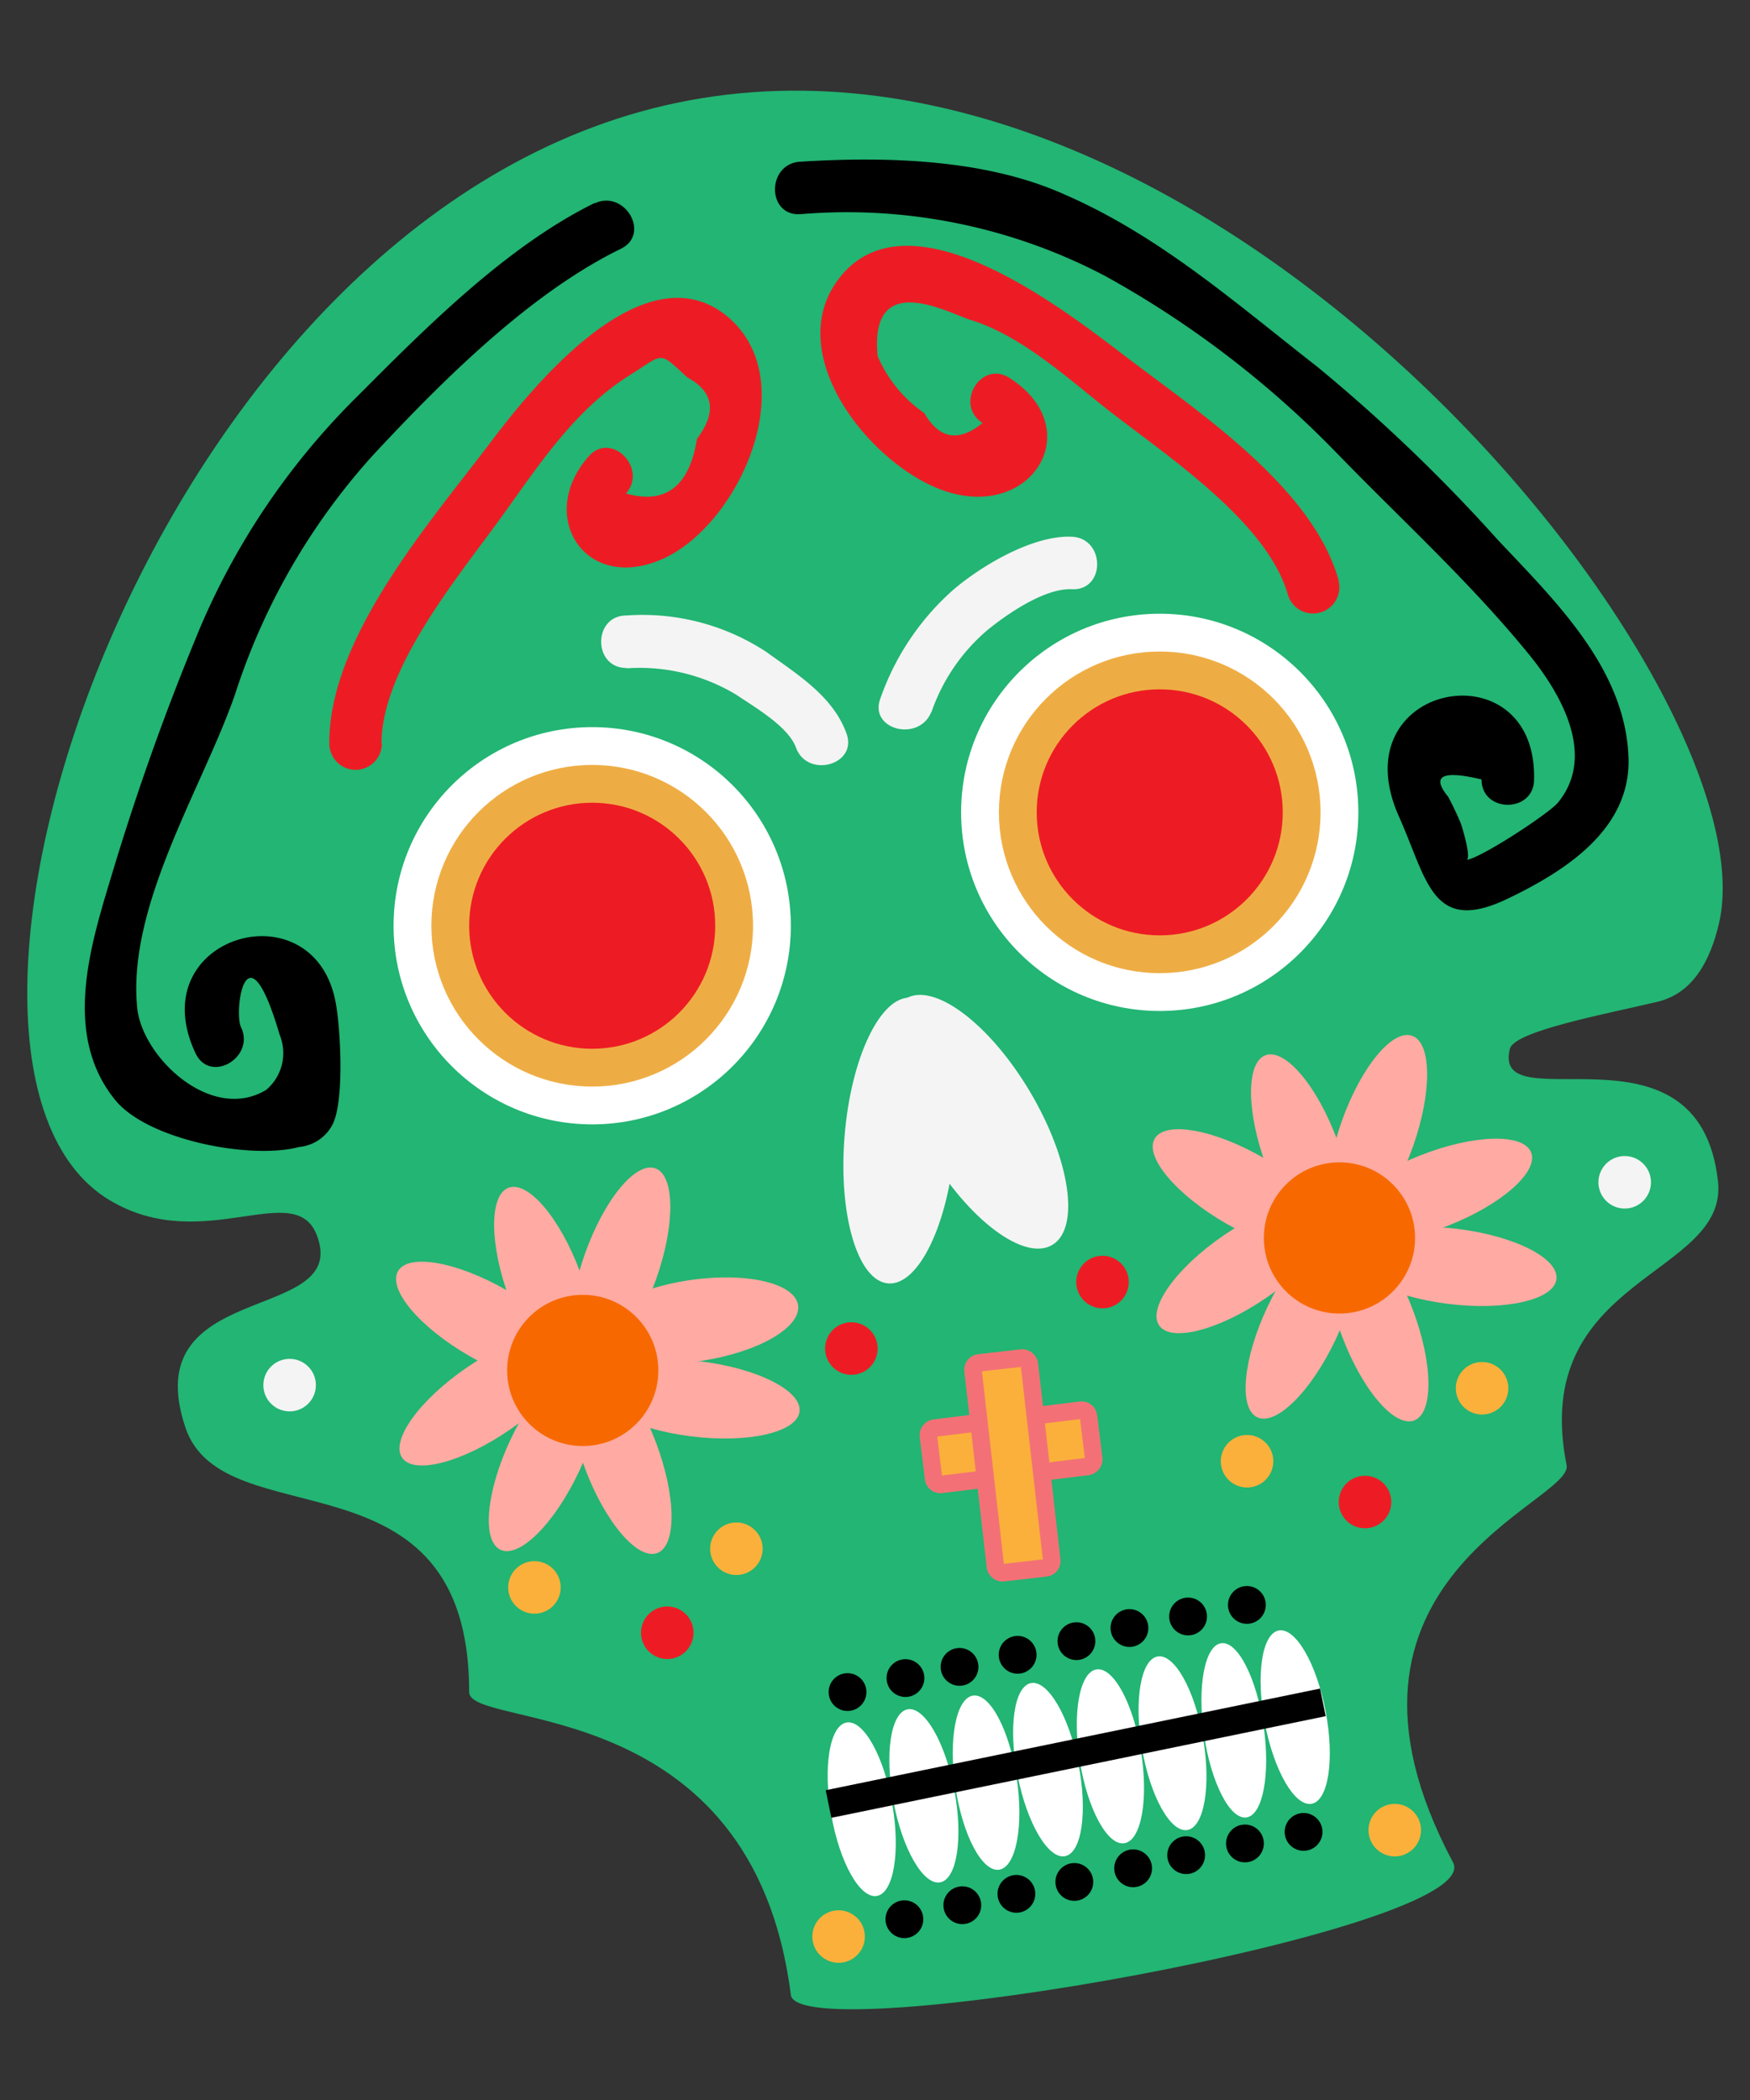 <svg id="Layer_1" data-name="Layer 1" xmlns="http://www.w3.org/2000/svg" width="100" height="120" viewBox="0 0 100 120"><rect x="0" y="0" width="100" height="120" fill="#333333" stroke="none"/><defs><style>.cls-1{fill:#22b573;}.cls-2{fill:#ffaaa2;}.cls-3{fill:#fff;}.cls-4{fill:#eead44;}.cls-5{fill:#ed1c24;}.cls-6{fill:#f76900;}.cls-7{fill:#f4f4f4;}.cls-8,.cls-9{fill:#fbb03b;}.cls-9{stroke:#f37176;stroke-miterlimit:10;}</style></defs><title>Skelet_1</title><path class="cls-1" d="M6.26,68.58C-6.85,60.71,8.56,12.14,38.7,5.87,69.45-.53,101.41,39.39,98.22,52.8c-.49,2.05-1.44,3.94-3.49,4.44-3,.71-8.2,1.68-8.45,2.69-1.09,4.33,10.81-2.16,11.89,7.57.61,5.48-10.81,5.41-8.65,16.22.42,2.12-15.14,6.49-6.49,22.7,2,3.82-37.44,10.79-37.84,7.57C43,96.69,26.81,98.86,26.81,96.69c0-14.22-14.06-8.65-16.22-15.13-2.82-8.46,9.23-5.91,7.57-10.82C17,67.15,11.67,71.83,6.26,68.58Z"/><ellipse class="cls-2" cx="39.72" cy="75.46" rx="5.95" ry="2.33" transform="translate(-10.73 6.71) rotate(-8.51)"/><circle class="cls-3" cx="33.84" cy="52.9" r="11.35"/><circle class="cls-3" cx="66.27" cy="46.42" r="11.35"/><ellipse class="cls-3" cx="49.24" cy="103.38" rx="1.77" ry="5.03" transform="translate(-17.04 10.01) rotate(-9.9)"/><ellipse class="cls-3" cx="52.79" cy="102.62" rx="1.77" ry="5.03" transform="translate(-18.1 11.56) rotate(-10.68)"/><ellipse class="cls-3" cx="56.34" cy="101.87" rx="1.77" ry="5.03" transform="translate(-14.48 9.48) rotate(-8.53)"/><ellipse class="cls-3" cx="59.89" cy="101.12" rx="1.77" ry="5.04" transform="translate(-18.46 13.52) rotate(-11.17)"/><ellipse class="cls-3" cx="63.44" cy="100.37" rx="1.77" ry="5.03" transform="translate(-15.11 11.33) rotate(-9.13)"/><ellipse class="cls-3" cx="67" cy="99.61" rx="1.77" ry="5.03" transform="translate(-15.87 12.76) rotate(-9.73)"/><ellipse class="cls-3" cx="70.5" cy="98.87" rx="1.72" ry="5.03" transform="translate(-13.47 11.16) rotate(-8.26)"/><ellipse class="cls-3" cx="74.01" cy="98.12" rx="1.77" ry="5.04" transform="translate(-17.03 15.56) rotate(-10.77)"/><circle class="cls-4" cx="33.84" cy="52.9" r="9.19"/><circle class="cls-4" cx="66.27" cy="46.42" r="9.19"/><circle class="cls-5" cx="66.27" cy="46.42" r="7.03"/><circle class="cls-5" cx="33.84" cy="52.9" r="7.03"/><ellipse class="cls-2" cx="78.71" cy="64.8" rx="5.95" ry="2.16" transform="translate(-8.67 117.33) rotate(-70.48)"/><ellipse class="cls-2" cx="81.95" cy="68.04" rx="5.95" ry="2.16" transform="translate(-19.2 34.67) rotate(-21.45)"/><ellipse class="cls-2" cx="83.03" cy="72.37" rx="2.16" ry="5.95" transform="translate(1.06 145.93) rotate(-82.98)"/><ellipse class="cls-2" cx="74.38" cy="65.88" rx="2.16" ry="5.95" transform="translate(-18.26 29.96) rotate(-20.34)"/><ellipse class="cls-2" cx="71.14" cy="68.04" rx="2.16" ry="5.95" transform="translate(-23.36 95.63) rotate(-60)"/><ellipse class="cls-2" cx="74.38" cy="75.61" rx="5.95" ry="2.16" transform="translate(-25.7 110.73) rotate(-64.81)"/><ellipse class="cls-2" cx="71.14" cy="72.37" rx="5.95" ry="2.16" transform="translate(-28.46 52.94) rotate(-34.45)"/><ellipse class="cls-2" cx="78.71" cy="75.61" rx="2.16" ry="5.95" transform="translate(-21.63 32.66) rotate(-20.68)"/><circle class="cls-6" cx="76.54" cy="70.74" r="4.32"/><ellipse class="cls-2" cx="35.46" cy="72.37" rx="5.95" ry="2.16" transform="translate(-44.6 81.61) rotate(-70.48)"/><ellipse class="cls-2" cx="39.78" cy="79.93" rx="2.16" ry="5.95" transform="translate(-44.41 109.65) rotate(-82.98)"/><ellipse class="cls-2" cx="31.13" cy="73.45" rx="2.16" ry="5.95" transform="translate(-23.59 15.4) rotate(-20.34)"/><ellipse class="cls-2" cx="27.89" cy="75.61" rx="2.16" ry="5.95" transform="translate(-51.53 61.96) rotate(-60)"/><ellipse class="cls-2" cx="31.13" cy="83.18" rx="5.95" ry="2.16" transform="translate(-57.39 75.94) rotate(-64.81)"/><ellipse class="cls-2" cx="27.89" cy="79.93" rx="5.95" ry="2.16" transform="translate(-40.33 29.8) rotate(-34.45)"/><ellipse class="cls-2" cx="35.46" cy="83.18" rx="2.16" ry="5.95" transform="translate(-27.09 17.88) rotate(-20.68)"/><circle class="cls-6" cx="33.3" cy="78.31" r="4.32"/><circle cx="48.43" cy="96.69" r="1.08"/><circle cx="54.83" cy="95.25" r="1.08"/><circle cx="58.15" cy="94.56" r="1.08"/><circle cx="61.51" cy="93.78" r="1.08"/><circle cx="64.54" cy="93.03" r="1.08"/><circle cx="67.89" cy="92.37" r="1.08"/><circle cx="71.25" cy="91.71" r="1.08"/><circle cx="51.74" cy="95.89" r="1.08"/><circle cx="51.68" cy="109.67" r="1.08"/><circle cx="58.08" cy="108.22" r="1.08"/><circle cx="61.39" cy="107.54" r="1.08"/><circle cx="64.75" cy="106.76" r="1.08"/><circle cx="67.78" cy="106.01" r="1.08"/><circle cx="71.14" cy="105.34" r="1.08"/><circle cx="74.49" cy="104.68" r="1.08"/><circle cx="54.99" cy="108.87" r="1.08"/><path d="M34,11.59c-5,2.45-9.62,7.08-13.52,11a41.35,41.35,0,0,0-9,13.17,144.11,144.11,0,0,0-5,13.92c-1.23,4.09-3,9.32.08,13.15,1.85,2.32,7.8,3.45,10.54,2.71a2.39,2.39,0,0,0,1.89-1.26c.71-1.32.46-5.62.19-7-1.25-6.68-11.17-3.77-8,2.92.84,1.74,3.42.22,2.59-1.51-.42-.88.29-6.11,2.21.44a2.75,2.75,0,0,1-.77,3.15c-3.1,1.87-7-1.78-7.36-4.6-.64-5.88,3.73-12.67,5.58-18a37.48,37.48,0,0,1,7.92-13.71c3.93-4.22,8.92-9.21,14.12-11.75,1.74-.84.22-3.43-1.51-2.59Z"/><path class="cls-5" d="M21.8,42.49c0-4.38,4.56-9.74,7-13.15,2.11-2.94,4.12-6,7.26-7.95,1.92-1.21,1.56-1.34,3.21.17,1.52.83,1.7,2,.56,3.51q-.66,4.09-4.06,3.13c1.26-1.45-.85-3.58-2.13-2.12-3,3.38-.23,7.82,4.2,5.87S46,21.61,41.46,18C36.71,14.27,30.35,22.19,28,25.32c-3.45,4.55-9.23,11.17-9.18,17.17a1.5,1.5,0,0,0,3,0Z"/><path class="cls-7" d="M35.8,38.19a10.68,10.68,0,0,1,6.29,1.52c1,.68,2.94,1.79,3.39,3,.65,1.8,3.55,1,2.89-.8-.77-2.13-2.82-3.38-4.57-4.65a12.88,12.88,0,0,0-8-2.09c-1.93,0-1.93,3,0,3Z"/><path class="cls-7" d="M16.55,80.65a1.5,1.5,0,0,0,0-3,1.5,1.5,0,0,0,0,3Z"/><path class="cls-7" d="M92.84,69.06a1.5,1.5,0,0,0,0-3,1.5,1.5,0,0,0,0,3Z"/><path class="cls-8" d="M42.08,90a1.5,1.5,0,0,0,0-3,1.5,1.5,0,0,0,0,3Z"/><path class="cls-8" d="M30.54,92.21a1.5,1.5,0,0,0,0-3,1.5,1.5,0,0,0,0,3Z"/><path class="cls-8" d="M71.26,85a1.5,1.5,0,0,0,0-3,1.5,1.5,0,0,0,0,3Z"/><path class="cls-8" d="M84.69,80.83a1.5,1.5,0,0,0,0-3,1.5,1.5,0,0,0,0,3Z"/><path class="cls-8" d="M79.7,106.08a1.5,1.5,0,0,0,0-3,1.5,1.5,0,0,0,0,3Z"/><path class="cls-8" d="M47.92,112.16a1.5,1.5,0,0,0,0-3,1.5,1.5,0,0,0,0,3Z"/><path class="cls-5" d="M48.65,78.56a1.5,1.5,0,0,0,0-3,1.5,1.5,0,0,0,0,3Z"/><path class="cls-5" d="M63,74.76a1.5,1.5,0,0,0,0-3,1.5,1.5,0,0,0,0,3Z"/><path class="cls-5" d="M38.13,94.8a1.5,1.5,0,0,0,0-3,1.5,1.5,0,0,0,0,3Z"/><path class="cls-5" d="M78,87.33a1.5,1.5,0,0,0,0-3,1.5,1.5,0,0,0,0,3Z"/><path class="cls-7" d="M53.22,40.71A10.76,10.76,0,0,1,56.43,36c1.14-.93,3.28-2.4,4.82-2.33,1.93.09,1.92-2.91,0-3-2.2-.1-5.11,1.62-6.74,3a14.78,14.78,0,0,0-4.19,6.21c-.72,1.8,2.18,2.57,2.9.8Z"/><path class="cls-5" d="M76.49,33.15C75,27.86,68.58,23.62,64.4,20.43,61,17.85,52.06,10.75,48,15.84c-3.52,4.42,2,11.09,6.29,12.31,4.86,1.39,7.8-3.76,3.37-6.57-1.63-1-3.14,1.56-1.51,2.59-1.37,1.11-2.47.92-3.33-.56a7.61,7.61,0,0,1-2.67-3.26c-.48-5,4-2.48,5.31-2.07,2.91.9,5.51,3.3,7.85,5.14C66.6,26,72.41,29.79,73.6,34a1.5,1.5,0,0,0,2.89-.8Z"/><path d="M45.73,12.24a31.67,31.67,0,0,1,17.42,3.53,56.42,56.42,0,0,1,13.12,10C80,29.63,84,33.25,87.39,37.42c1.78,2.19,3.86,5.75,1.63,8.45-.55.66-4.9,3.5-5.35,3.26.61.33-.27-2.33-.2-2.09-.21-.51-.45-1-.71-1.5-1-1.21-.35-1.54,1.9-1,0,1.93,3,1.93,3,0,.18-7.65-11.14-5.54-7.72,2.12,1.63,3.64,1.89,6.77,6.22,4.69,3.38-1.62,7-4,6.9-8-.15-5.12-4.18-9-7.48-12.51a94.65,94.65,0,0,0-10.33-9.9c-4.67-3.64-9-7.48-14.47-9.85C56.25,9.07,50.6,8.94,45.73,9.24c-1.92.11-1.93,3.11,0,3Z"/><rect class="cls-9" x="56.15" y="78.1" width="3.24" height="9.22" rx="0.39" transform="translate(132.85 15.31) rotate(83.02)"/><rect class="cls-9" x="56.23" y="77.7" width="3.24" height="12.07" rx="0.39" transform="translate(-9.12 7.1) rotate(-6.51)"/><rect x="47.04" y="99.38" width="28.84" height="1.61" transform="translate(-18.91 14.43) rotate(-11.62)"/><ellipse class="cls-7" cx="51.41" cy="65.17" rx="8.19" ry="3.16" transform="translate(-17.68 111.18) rotate(-85.39)"/><ellipse class="cls-7" cx="55.94" cy="64.1" rx="3.38" ry="8.19" transform="translate(-24.9 37.6) rotate(-30.74)"/></svg>
